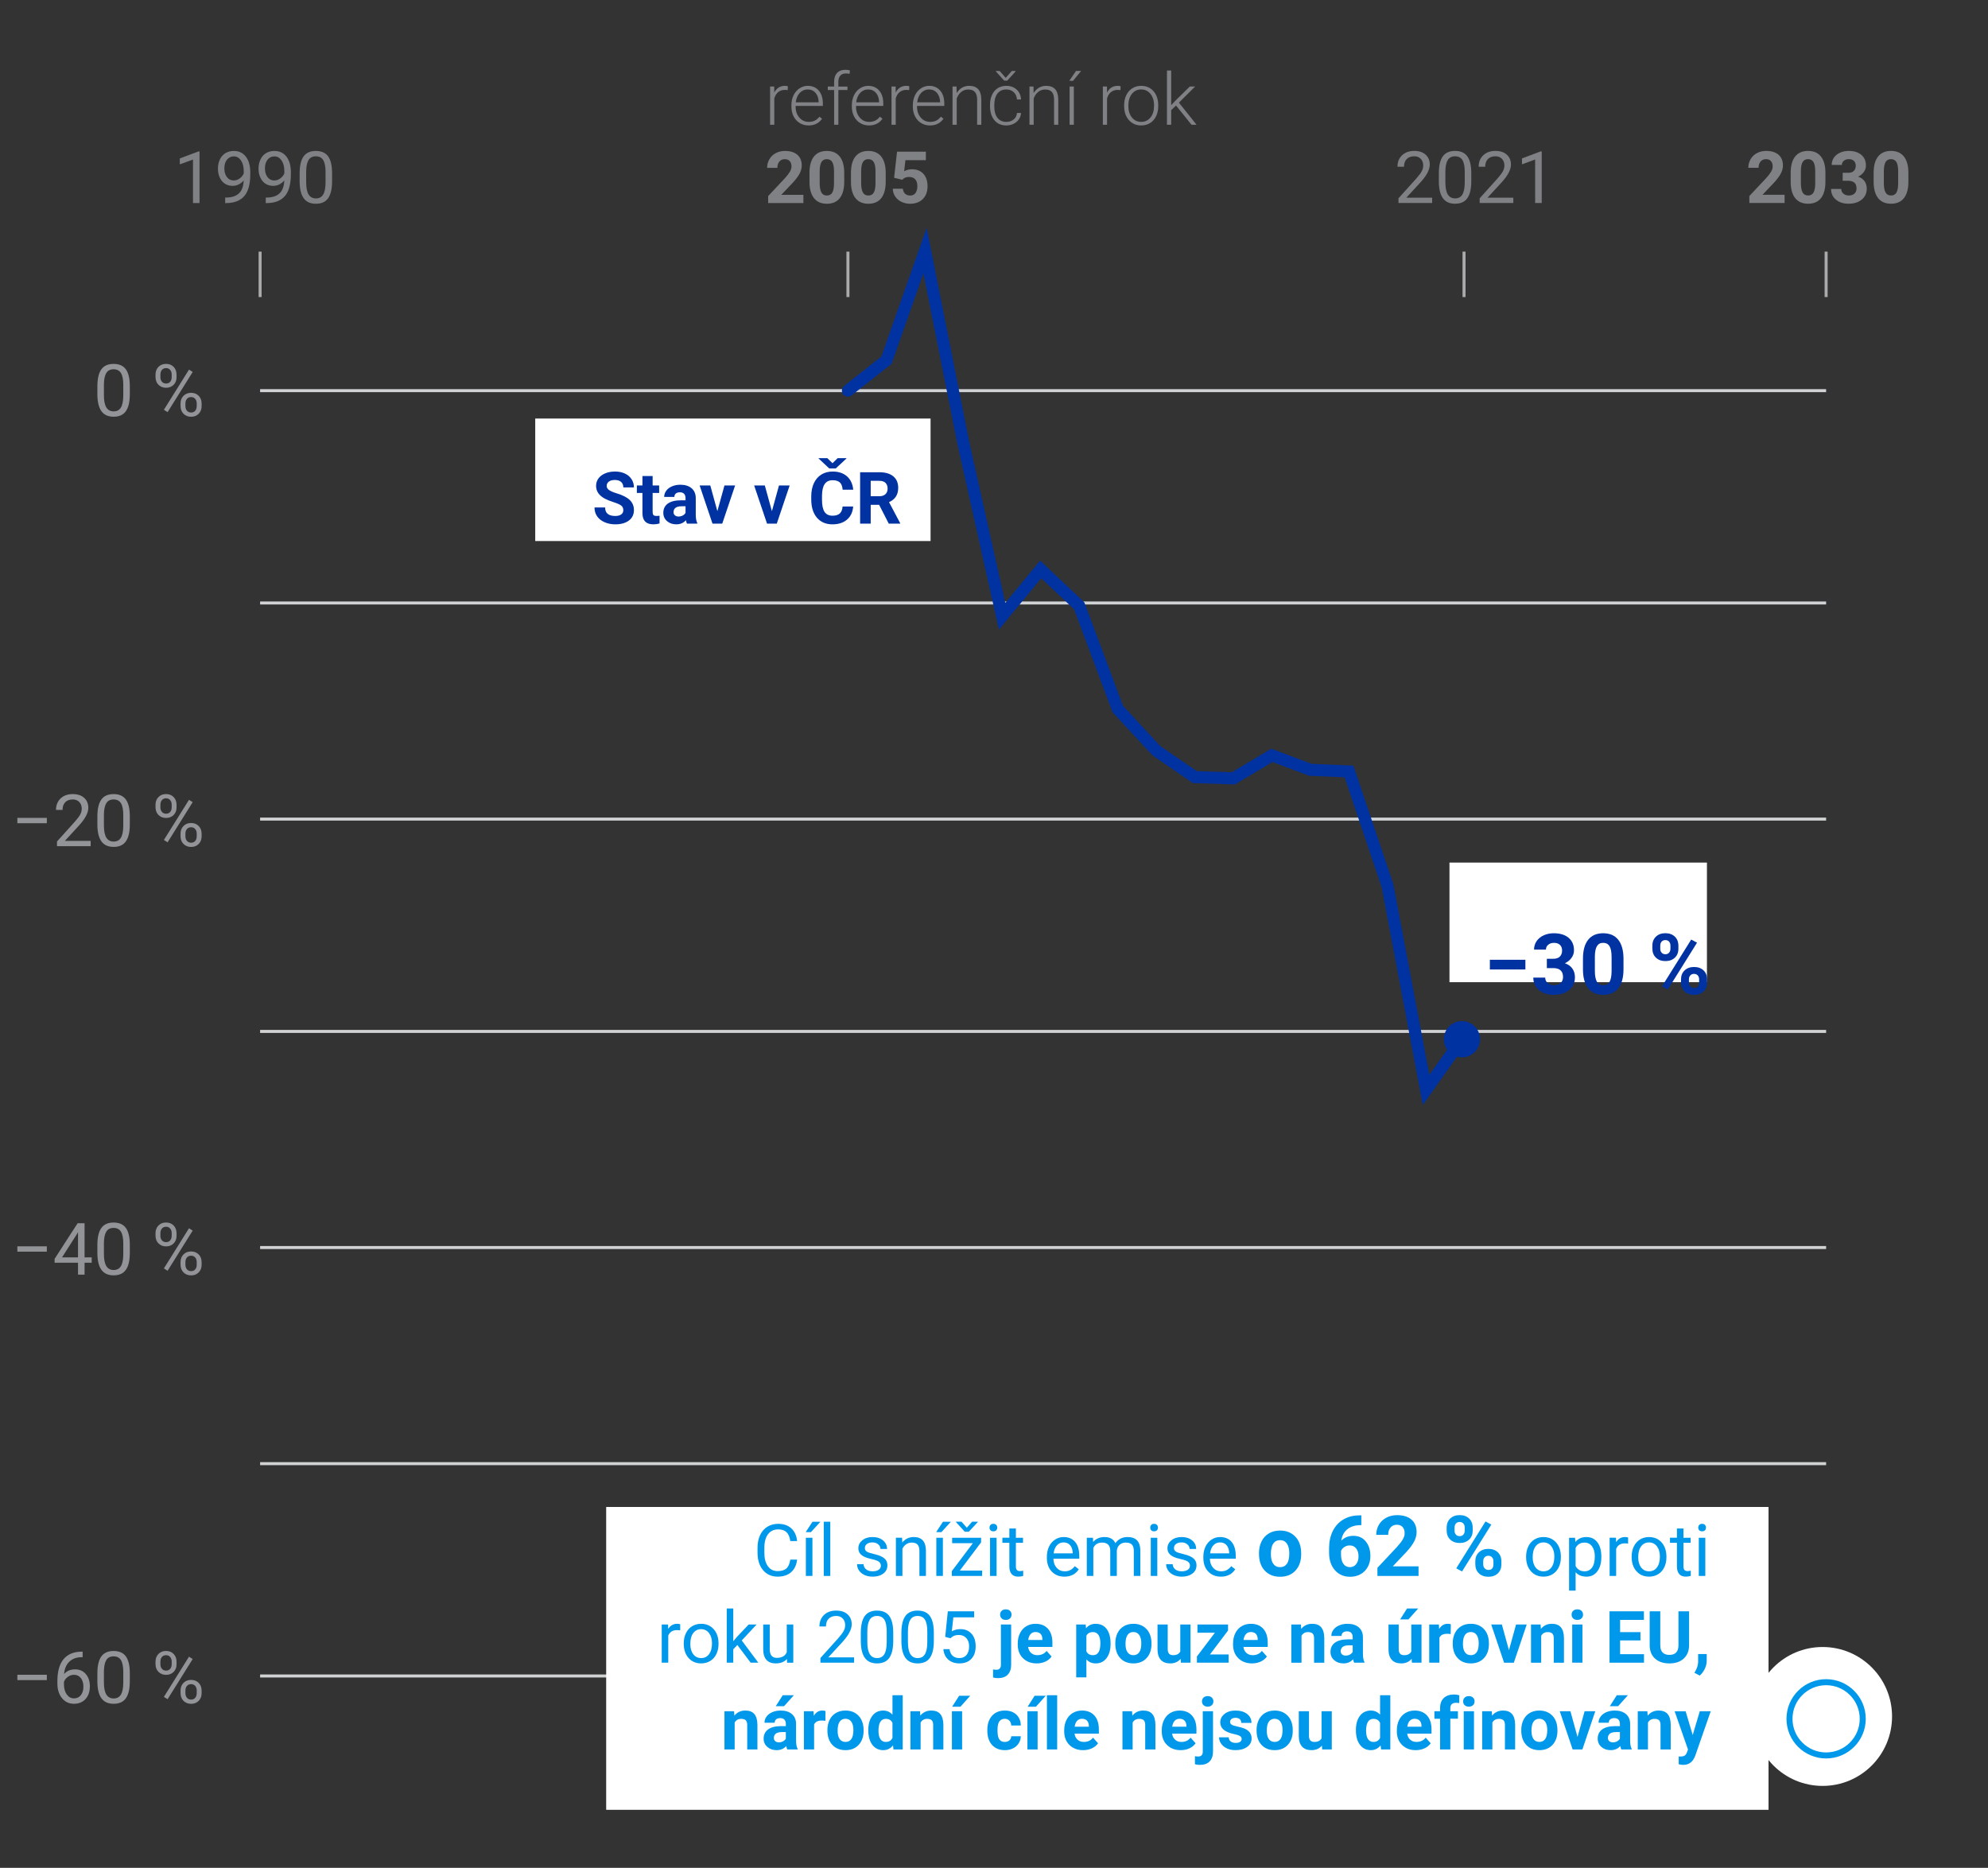 <?xml version="1.0" encoding="UTF-8"?>
<svg id="Layer_1" data-name="Layer 1" xmlns="http://www.w3.org/2000/svg" viewBox="0 0 330 310.046">
  <rect x="0" y="0" width="330" height="310.046" fill="#333333" stroke="none"/>
  <defs>
    <style>
      .cls-1 {
        stroke: #0098eb;
      }

      .cls-1, .cls-2, .cls-3, .cls-4 {
        stroke-miterlimit: 10;
      }

      .cls-1, .cls-5 {
        fill: #fff;
      }

      .cls-2 {
        stroke: #0032a1;
        stroke-linecap: round;
        stroke-width: 2px;
      }

      .cls-2, .cls-3, .cls-4 {
        fill: none;
      }

      .cls-6 {
        fill: #808184;
      }

      .cls-6, .cls-7, .cls-5, .cls-8, .cls-9 {
        stroke-width: 0px;
      }

      .cls-7 {
        fill: #929497;
      }

      .cls-8 {
        fill: #0032a1;
      }

      .cls-9 {
        fill: #0098eb;
      }

      .cls-3 {
        stroke: #d0d2d3;
      }

      .cls-3, .cls-4 {
        stroke-width: .5px;
      }

      .cls-4 {
        stroke: #aaaaad;
      }
    </style>
  </defs>
  <g>
    <path class="cls-3" d="m43.177,242.95h259.951"/>
    <path class="cls-3" d="m43.177,207.077h259.951"/>
    <path class="cls-3" d="m43.177,171.204h259.951"/>
    <path class="cls-3" d="m43.177,135.96h259.951"/>
    <path class="cls-3" d="m43.177,278.194h259.951"/>
    <path class="cls-3" d="m43.177,100.087h259.951"/>
    <path class="cls-3" d="m43.177,64.843h259.951"/>
  </g>
  <rect class="cls-5" x="100.623" y="250.141" width="192.945" height="50.268"/>
  <g>
    <path class="cls-6" d="m130.762,14.963c-.148-.027-.307-.041-.475-.041-.438,0-.808.122-1.11.366s-.519.599-.647,1.063v4.354h-.697v-6.34h.685l.012,1.008c.371-.75.967-1.125,1.787-1.125.195,0,.35.025.463.076l-.018.639Z"/>
    <path class="cls-6" d="m134.213,20.823c-.539,0-1.026-.133-1.462-.398s-.774-.636-1.017-1.11-.363-1.007-.363-1.597v-.252c0-.609.118-1.158.354-1.647s.565-.872.987-1.151.879-.419,1.371-.419c.769,0,1.38.263,1.831.788s.677,1.243.677,2.153v.393h-4.523v.135c0,.719.206,1.317.618,1.796s.931.718,1.556.718c.375,0,.706-.068.993-.205s.548-.355.782-.656l.44.334c-.516.746-1.264,1.119-2.244,1.119Zm-.129-5.977c-.527,0-.972.193-1.333.58s-.581.906-.659,1.559h3.803v-.076c-.019-.609-.193-1.105-.521-1.488s-.758-.574-1.289-.574Z"/>
    <path class="cls-6" d="m138.461,20.706v-5.766h-1.049v-.574h1.049v-.768c0-.648.165-1.147.495-1.494s.79-.521,1.38-.521c.266,0,.514.033.744.099l-.053.581c-.195-.047-.408-.07-.639-.07-.387,0-.688.121-.902.361s-.322.583-.322,1.025v.787h1.512v.574h-1.512v5.766h-.703Z"/>
    <path class="cls-6" d="m144.244,20.823c-.539,0-1.026-.133-1.462-.398s-.774-.636-1.017-1.11-.363-1.007-.363-1.597v-.252c0-.609.118-1.158.354-1.647s.565-.872.987-1.151.879-.419,1.371-.419c.769,0,1.38.263,1.831.788s.677,1.243.677,2.153v.393h-4.523v.135c0,.719.206,1.317.618,1.796s.931.718,1.556.718c.375,0,.706-.068.993-.205s.548-.355.782-.656l.44.334c-.516.746-1.264,1.119-2.244,1.119Zm-.129-5.977c-.527,0-.972.193-1.333.58s-.581.906-.659,1.559h3.803v-.076c-.019-.609-.193-1.105-.521-1.488s-.758-.574-1.289-.574Z"/>
    <path class="cls-6" d="m150.918,14.963c-.148-.027-.307-.041-.475-.041-.438,0-.808.122-1.11.366s-.519.599-.647,1.063v4.354h-.697v-6.34h.685l.012,1.008c.371-.75.967-1.125,1.787-1.125.195,0,.35.025.463.076l-.018.639Z"/>
    <path class="cls-6" d="m154.369,20.823c-.539,0-1.026-.133-1.462-.398s-.774-.636-1.017-1.11-.363-1.007-.363-1.597v-.252c0-.609.118-1.158.354-1.647s.565-.872.987-1.151.879-.419,1.371-.419c.769,0,1.38.263,1.831.788s.677,1.243.677,2.153v.393h-4.523v.135c0,.719.206,1.317.618,1.796s.931.718,1.556.718c.375,0,.706-.068.993-.205s.548-.355.782-.656l.44.334c-.516.746-1.264,1.119-2.244,1.119Zm-.129-5.977c-.527,0-.972.193-1.333.58s-.581.906-.659,1.559h3.803v-.076c-.019-.609-.193-1.105-.521-1.488s-.758-.574-1.289-.574Z"/>
    <path class="cls-6" d="m158.781,14.366l.023,1.084c.238-.391.535-.689.891-.894s.748-.308,1.178-.308c.68,0,1.185.191,1.518.574s.5.957.504,1.723v4.16h-.697v-4.166c-.004-.566-.124-.988-.36-1.266s-.614-.416-1.134-.416c-.434,0-.817.136-1.151.407s-.581.638-.741,1.099v4.342h-.697v-6.34h.668Z"/>
    <path class="cls-6" d="m167.049,20.231c.488,0,.897-.138,1.228-.413s.509-.632.536-1.069h.674c-.019.387-.141.739-.363,1.058s-.519.567-.888.747-.765.27-1.187.27c-.832,0-1.491-.289-1.978-.867s-.73-1.355-.73-2.332v-.211c0-.625.109-1.178.328-1.658s.532-.852.94-1.113.886-.393,1.433-.393c.695,0,1.269.207,1.72.621s.692.959.724,1.635h-.674c-.031-.496-.21-.896-.536-1.201s-.737-.457-1.233-.457c-.633,0-1.124.229-1.474.685s-.524,1.098-.524,1.922v.205c0,.809.175,1.44.524,1.893s.843.68,1.48.68Zm-.105-7.307l1.008-1.137h.627v.07l-1.383,1.529h-.504l-1.383-1.535v-.065h.627l1.008,1.137Z"/>
    <path class="cls-6" d="m171.555,14.366l.023,1.084c.238-.391.535-.689.891-.894s.748-.308,1.178-.308c.68,0,1.185.191,1.518.574s.5.957.504,1.723v4.16h-.697v-4.166c-.004-.566-.124-.988-.36-1.266s-.614-.416-1.134-.416c-.434,0-.817.136-1.151.407s-.581.638-.741,1.099v4.342h-.697v-6.34h.668Z"/>
    <path class="cls-6" d="m178.615,11.776h.85l-1.353,1.641-.615-.003,1.119-1.638Zm-.363,8.93h-.703v-6.34h.703v6.34Z"/>
    <path class="cls-6" d="m185.998,14.963c-.148-.027-.307-.041-.475-.041-.438,0-.808.122-1.11.366s-.519.599-.647,1.063v4.354h-.697v-6.34h.685l.012,1.008c.371-.75.967-1.125,1.787-1.125.195,0,.35.025.463.076l-.018.639Z"/>
    <path class="cls-6" d="m186.602,17.442c0-.609.118-1.158.354-1.647s.57-.868,1.002-1.14.921-.407,1.468-.407c.844,0,1.527.296,2.051.888s.785,1.376.785,2.353v.146c0,.613-.118,1.165-.354,1.655s-.569.868-.999,1.134-.92.398-1.471.398c-.84,0-1.522-.296-2.048-.888s-.788-1.376-.788-2.353v-.141Zm.703.193c0,.758.196,1.38.589,1.866s.907.73,1.544.73c.633,0,1.145-.243,1.538-.73s.589-1.128.589-1.925v-.135c0-.484-.09-.928-.27-1.33s-.432-.714-.756-.935-.695-.331-1.113-.331c-.625,0-1.135.245-1.529.735s-.592,1.132-.592,1.925v.129Z"/>
    <path class="cls-6" d="m195.215,17.512l-.803.773v2.42h-.703v-9h.703v5.76l.662-.715,2.426-2.385h.885l-2.689,2.672,2.924,3.668h-.838l-2.566-3.193Z"/>
  </g>
  <g>
    <path class="cls-7" d="m21.55,65.414c0,1.27-.217,2.213-.65,2.83s-1.111.926-2.033.926c-.91,0-1.584-.302-2.022-.905s-.664-1.505-.68-2.704v-1.447c0-1.254.217-2.186.65-2.795s1.113-.914,2.039-.914c.918,0,1.594.294,2.027.882s.656,1.495.668,2.722v1.406Zm-1.084-1.482c0-.918-.129-1.587-.387-2.007s-.666-.63-1.225-.63c-.555,0-.959.209-1.213.627s-.385,1.06-.393,1.928v1.734c0,.922.134,1.603.401,2.042s.673.659,1.216.659c.535,0,.933-.207,1.192-.621s.396-1.066.407-1.957v-1.775Z"/>
    <path class="cls-7" d="m25.816,62.162c0-.512.163-.934.489-1.266s.745-.498,1.257-.498c.519,0,.94.167,1.263.501s.483.767.483,1.298v.416c0,.516-.163.936-.489,1.263s-.741.489-1.245.489c-.508,0-.928-.163-1.26-.489s-.498-.761-.498-1.304v-.41Zm.809.449c0,.306.086.557.258.755s.402.296.691.296c.277,0,.501-.096.671-.288s.255-.454.255-.787v-.429c0-.305-.084-.558-.252-.757-.168-.2-.397-.3-.685-.3s-.518.1-.685.3c-.168.199-.252.46-.252.781v.429Zm1.195,5.797l-.615-.387,4.166-6.668.615.387-4.166,6.668Zm2.15-1.447c0-.512.163-.933.489-1.263s.745-.495,1.257-.495.932.164,1.26.492.492.764.492,1.307v.416c0,.512-.163.933-.489,1.263s-.743.495-1.251.495-.928-.163-1.26-.489-.498-.761-.498-1.304v-.422Zm.809.455c0,.309.086.563.258.761s.402.296.691.296c.281,0,.506-.097.674-.29s.252-.457.252-.79v-.435c0-.309-.085-.562-.255-.757-.17-.196-.398-.294-.683-.294-.277,0-.503.097-.677.29-.174.194-.261.456-.261.784v.435Z"/>
  </g>
  <g>
    <path class="cls-6" d="m33.123,33.704h-1.09v-7.225l-2.186.803v-.984l3.106-1.166h.17v8.572Z"/>
    <path class="cls-6" d="m40.453,29.954c-.227.27-.497.486-.811.65s-.659.246-1.034.246c-.492,0-.921-.121-1.286-.363s-.647-.583-.847-1.022-.299-.925-.299-1.456c0-.57.108-1.084.325-1.541s.524-.807.923-1.049.863-.363,1.395-.363c.844,0,1.509.315,1.995.946s.73,1.491.73,2.581v.316c0,1.66-.328,2.872-.984,3.636s-1.647,1.155-2.971,1.175h-.211v-.92h.229c.894-.016,1.582-.248,2.062-.699s.742-1.163.785-2.137Zm-1.67,0c.363,0,.698-.111,1.005-.334s.53-.498.671-.826v-.434c0-.711-.154-1.289-.463-1.734s-.699-.668-1.172-.668c-.477,0-.859.183-1.148.548s-.434.847-.434,1.444c0,.582.14,1.062.419,1.438s.653.565,1.122.565Z"/>
    <path class="cls-6" d="m47.191,29.954c-.227.27-.497.486-.811.65s-.659.246-1.034.246c-.492,0-.921-.121-1.286-.363s-.647-.583-.847-1.022-.299-.925-.299-1.456c0-.57.108-1.084.325-1.541s.524-.807.923-1.049.863-.363,1.395-.363c.844,0,1.509.315,1.995.946s.73,1.491.73,2.581v.316c0,1.66-.328,2.872-.984,3.636s-1.647,1.155-2.971,1.175h-.211v-.92h.229c.894-.016,1.582-.248,2.062-.699s.742-1.163.785-2.137Zm-1.67,0c.363,0,.698-.111,1.005-.334s.53-.498.671-.826v-.434c0-.711-.154-1.289-.463-1.734s-.699-.668-1.172-.668c-.477,0-.859.183-1.148.548s-.434.847-.434,1.444c0,.582.14,1.062.419,1.438s.653.565,1.122.565Z"/>
    <path class="cls-6" d="m55.125,30.065c0,1.27-.217,2.213-.65,2.83s-1.111.926-2.033.926c-.91,0-1.584-.302-2.022-.905s-.664-1.505-.68-2.704v-1.447c0-1.254.217-2.186.65-2.795s1.113-.914,2.039-.914c.918,0,1.594.294,2.027.882s.656,1.495.668,2.722v1.406Zm-1.084-1.482c0-.918-.129-1.587-.387-2.007s-.666-.63-1.225-.63c-.555,0-.959.209-1.213.627s-.385,1.06-.393,1.928v1.734c0,.922.134,1.603.401,2.042s.673.659,1.216.659c.535,0,.933-.207,1.192-.621s.396-1.066.407-1.957v-1.775Z"/>
  </g>
  <g>
    <path class="cls-6" d="m133.358,33.704h-5.848v-1.16l2.76-2.941c.379-.414.659-.775.841-1.084s.273-.602.273-.879c0-.379-.096-.677-.287-.894s-.465-.325-.82-.325c-.383,0-.685.132-.905.396s-.331.61-.331,1.04h-1.699c0-.519.124-.994.372-1.424s.599-.767,1.052-1.011.967-.366,1.541-.366c.879,0,1.562.211,2.048.633s.73,1.018.73,1.787c0,.422-.109.852-.328,1.289s-.594.947-1.125,1.529l-1.94,2.045h3.668v1.365Z"/>
    <path class="cls-6" d="m140.137,30.176c0,1.18-.244,2.082-.732,2.707s-1.203.938-2.144.938c-.93,0-1.641-.307-2.133-.92s-.744-1.492-.756-2.637v-1.57c0-1.191.247-2.096.741-2.713s1.206-.926,2.136-.926,1.641.306,2.133.917.744,1.489.756,2.634v1.57Zm-1.693-1.727c0-.708-.097-1.223-.29-1.545s-.495-.484-.905-.484c-.398,0-.692.153-.882.46s-.29.787-.302,1.44v2.076c0,.696.095,1.213.284,1.551s.493.507.911.507c.414,0,.713-.162.896-.487.184-.324.279-.821.287-1.49v-2.029Z"/>
    <path class="cls-6" d="m147.022,30.176c0,1.18-.244,2.082-.732,2.707s-1.203.938-2.144.938c-.93,0-1.641-.307-2.133-.92s-.744-1.492-.756-2.637v-1.57c0-1.191.247-2.096.741-2.713s1.206-.926,2.136-.926,1.641.306,2.133.917.744,1.489.756,2.634v1.57Zm-1.693-1.727c0-.708-.097-1.223-.29-1.545s-.495-.484-.905-.484c-.398,0-.692.153-.882.46s-.29.787-.302,1.44v2.076c0,.696.095,1.213.284,1.551s.493.507.911.507c.414,0,.713-.162.896-.487.184-.324.279-.821.287-1.49v-2.029Z"/>
    <path class="cls-6" d="m148.417,29.509l.492-4.336h4.781v1.412h-3.393l-.211,1.834c.402-.215.83-.322,1.283-.322.812,0,1.449.252,1.91.756s.691,1.209.691,2.115c0,.551-.116,1.044-.349,1.48s-.565.773-.999,1.014-.945.36-1.535.36c-.516,0-.994-.104-1.435-.314s-.79-.503-1.046-.882-.392-.81-.407-1.295h1.676c.035.355.159.632.372.829s.491.296.835.296c.383,0,.678-.138.885-.413s.31-.665.31-1.169c0-.484-.119-.856-.357-1.113s-.576-.387-1.014-.387c-.402,0-.729.105-.979.316l-.164.152-1.348-.334Z"/>
  </g>
  <g>
    <path class="cls-6" d="m296.233,33.699h-5.848v-1.16l2.76-2.941c.379-.414.659-.775.841-1.084s.273-.602.273-.879c0-.379-.096-.677-.287-.894s-.465-.325-.82-.325c-.383,0-.685.132-.905.396s-.331.61-.331,1.04h-1.699c0-.519.124-.994.372-1.424s.599-.767,1.052-1.011.967-.366,1.541-.366c.879,0,1.562.211,2.048.633s.73,1.018.73,1.787c0,.422-.109.852-.328,1.289s-.594.947-1.125,1.529l-1.94,2.045h3.668v1.365Z"/>
    <path class="cls-6" d="m303.012,30.172c0,1.18-.244,2.082-.732,2.707s-1.203.938-2.144.938c-.93,0-1.641-.307-2.133-.92s-.744-1.492-.756-2.637v-1.57c0-1.191.247-2.096.741-2.713s1.206-.926,2.136-.926,1.641.306,2.133.917.744,1.489.756,2.634v1.57Zm-1.693-1.727c0-.708-.097-1.223-.29-1.545s-.495-.484-.905-.484c-.398,0-.692.153-.882.46s-.29.787-.302,1.44v2.076c0,.696.095,1.213.284,1.551s.493.507.911.507c.414,0,.713-.162.896-.487.184-.324.279-.821.287-1.49v-2.029Z"/>
    <path class="cls-6" d="m305.878,28.683h.902c.43,0,.748-.107.955-.322s.31-.5.31-.856c0-.344-.102-.611-.308-.803s-.487-.287-.847-.287c-.324,0-.596.089-.815.267s-.328.409-.328.694h-1.693c0-.445.12-.845.36-1.198s.576-.63,1.008-.829.907-.299,1.427-.299c.902,0,1.609.216,2.121.647s.768,1.026.768,1.784c0,.391-.119.75-.357,1.078s-.551.58-.938.756c.48.172.839.43,1.075.773s.354.75.354,1.219c0,.758-.276,1.365-.829,1.822s-1.284.685-2.194.685c-.852,0-1.548-.225-2.089-.674s-.811-1.043-.811-1.781h1.693c0,.32.12.582.36.785s.536.305.888.305c.402,0,.718-.106.946-.319s.343-.495.343-.847c0-.852-.469-1.277-1.406-1.277h-.896v-1.324Z"/>
    <path class="cls-6" d="m316.782,30.172c0,1.18-.244,2.082-.732,2.707s-1.203.938-2.144.938c-.93,0-1.641-.307-2.133-.92s-.744-1.492-.756-2.637v-1.57c0-1.191.247-2.096.741-2.713s1.206-.926,2.136-.926,1.641.306,2.133.917.744,1.489.756,2.634v1.57Zm-1.693-1.727c0-.708-.097-1.223-.29-1.545s-.495-.484-.905-.484c-.398,0-.692.153-.882.46s-.29.787-.302,1.44v2.076c0,.696.095,1.213.284,1.551s.493.507.911.507c.414,0,.713-.162.896-.487.184-.324.279-.821.287-1.49v-2.029Z"/>
  </g>
  <g>
    <path class="cls-6" d="m237.73,33.699h-5.59v-.779l2.953-3.281c.438-.496.739-.899.905-1.21s.249-.632.249-.964c0-.445-.135-.81-.404-1.096s-.629-.428-1.078-.428c-.539,0-.958.153-1.257.46s-.448.733-.448,1.28h-1.084c0-.785.253-1.42.759-1.904s1.183-.727,2.03-.727c.793,0,1.42.208,1.881.624s.691.97.691,1.661c0,.84-.535,1.84-1.605,3l-2.285,2.478h4.283v.885Z"/>
    <path class="cls-6" d="m244.228,30.06c0,1.27-.217,2.213-.65,2.83s-1.111.926-2.033.926c-.91,0-1.584-.302-2.022-.905s-.664-1.505-.68-2.704v-1.447c0-1.254.217-2.186.65-2.795s1.113-.914,2.039-.914c.918,0,1.594.294,2.027.882s.656,1.495.668,2.722v1.406Zm-1.084-1.482c0-.918-.129-1.587-.387-2.007s-.666-.63-1.225-.63c-.555,0-.959.209-1.213.627s-.385,1.06-.393,1.928v1.734c0,.922.134,1.603.401,2.042s.673.659,1.216.659c.535,0,.933-.207,1.192-.621s.396-1.066.407-1.957v-1.775Z"/>
    <path class="cls-6" d="m251.207,33.699h-5.59v-.779l2.953-3.281c.438-.496.739-.899.905-1.21s.249-.632.249-.964c0-.445-.135-.81-.404-1.096s-.629-.428-1.078-.428c-.539,0-.958.153-1.257.46s-.448.733-.448,1.28h-1.084c0-.785.253-1.42.759-1.904s1.183-.727,2.03-.727c.793,0,1.42.208,1.881.624s.691.97.691,1.661c0,.84-.535,1.84-1.605,3l-2.285,2.478h4.283v.885Z"/>
    <path class="cls-6" d="m255.918,33.699h-1.09v-7.225l-2.186.803v-.984l3.106-1.166h.17v8.572Z"/>
  </g>
  <g>
    <path class="cls-7" d="m7.775,136.645H2.882v-.885h4.893v.885Z"/>
    <path class="cls-7" d="m15.052,140.46h-5.59v-.779l2.953-3.281c.438-.496.739-.899.905-1.21s.249-.632.249-.964c0-.445-.135-.81-.404-1.096s-.629-.428-1.078-.428c-.539,0-.958.153-1.257.46s-.448.733-.448,1.28h-1.084c0-.785.253-1.42.759-1.904s1.183-.727,2.03-.727c.793,0,1.42.208,1.881.624s.691.97.691,1.661c0,.84-.535,1.84-1.605,3l-2.285,2.478h4.283v.885Z"/>
    <path class="cls-7" d="m21.55,136.821c0,1.27-.217,2.213-.65,2.83s-1.111.926-2.033.926c-.91,0-1.584-.302-2.022-.905s-.664-1.505-.68-2.704v-1.447c0-1.254.217-2.186.65-2.795s1.113-.914,2.039-.914c.918,0,1.594.294,2.027.882s.656,1.495.668,2.722v1.406Zm-1.084-1.482c0-.918-.129-1.587-.387-2.007s-.666-.63-1.225-.63c-.555,0-.959.209-1.213.627s-.385,1.06-.393,1.928v1.734c0,.922.134,1.603.401,2.042s.673.659,1.216.659c.535,0,.933-.207,1.192-.621s.396-1.066.407-1.957v-1.775Z"/>
    <path class="cls-7" d="m25.816,133.569c0-.512.163-.934.489-1.266s.745-.498,1.257-.498c.519,0,.94.167,1.263.501s.483.767.483,1.298v.416c0,.516-.163.936-.489,1.263s-.741.489-1.245.489c-.508,0-.928-.163-1.26-.489s-.498-.761-.498-1.304v-.41Zm.809.449c0,.306.086.557.258.755s.402.296.691.296c.277,0,.501-.096.671-.288s.255-.454.255-.787v-.429c0-.305-.084-.558-.252-.757-.168-.2-.397-.3-.685-.3s-.518.1-.685.3c-.168.199-.252.46-.252.781v.429Zm1.195,5.797l-.615-.387,4.166-6.668.615.387-4.166,6.668Zm2.15-1.447c0-.512.163-.933.489-1.263s.745-.495,1.257-.495.932.164,1.26.492.492.764.492,1.307v.416c0,.512-.163.933-.489,1.263s-.743.495-1.251.495-.928-.163-1.26-.489-.498-.761-.498-1.304v-.422Zm.809.455c0,.309.086.563.258.761s.402.296.691.296c.281,0,.506-.097.674-.29s.252-.457.252-.79v-.435c0-.309-.085-.562-.255-.757-.17-.196-.398-.294-.683-.294-.277,0-.503.097-.677.29-.174.194-.261.456-.261.784v.435Z"/>
  </g>
  <g>
    <path class="cls-7" d="m7.775,207.762H2.882v-.885h4.893v.885Z"/>
    <path class="cls-7" d="m14.039,208.711h1.184v.885h-1.184v1.98h-1.09v-1.98h-3.885v-.639l3.82-5.912h1.154v5.666Zm-3.744,0h2.654v-4.184l-.129.234-2.525,3.949Z"/>
    <path class="cls-7" d="m21.55,207.938c0,1.27-.217,2.213-.65,2.83s-1.111.926-2.033.926c-.91,0-1.584-.302-2.022-.905s-.664-1.505-.68-2.704v-1.447c0-1.254.217-2.186.65-2.795s1.113-.914,2.039-.914c.918,0,1.594.294,2.027.882s.656,1.495.668,2.722v1.406Zm-1.084-1.482c0-.918-.129-1.587-.387-2.007s-.666-.63-1.225-.63c-.555,0-.959.209-1.213.627s-.385,1.06-.393,1.928v1.734c0,.922.134,1.603.401,2.042s.673.659,1.216.659c.535,0,.933-.207,1.192-.621s.396-1.066.407-1.957v-1.775Z"/>
    <path class="cls-7" d="m25.816,204.686c0-.512.163-.934.489-1.266s.745-.498,1.257-.498c.519,0,.94.167,1.263.501s.483.767.483,1.298v.416c0,.516-.163.936-.489,1.263s-.741.489-1.245.489c-.508,0-.928-.163-1.26-.489s-.498-.761-.498-1.304v-.41Zm.809.449c0,.306.086.557.258.755s.402.296.691.296c.277,0,.501-.096.671-.288s.255-.454.255-.787v-.429c0-.305-.084-.558-.252-.757-.168-.2-.397-.3-.685-.3s-.518.1-.685.3c-.168.199-.252.46-.252.781v.429Zm1.195,5.797l-.615-.387,4.166-6.668.615.387-4.166,6.668Zm2.15-1.447c0-.512.163-.933.489-1.263s.745-.495,1.257-.495.932.164,1.26.492.492.764.492,1.307v.416c0,.512-.163.933-.489,1.263s-.743.495-1.251.495-.928-.163-1.26-.489-.498-.761-.498-1.304v-.422Zm.809.455c0,.309.086.563.258.761s.402.296.691.296c.281,0,.506-.097.674-.29s.252-.457.252-.79v-.435c0-.309-.085-.562-.255-.757-.17-.196-.398-.294-.683-.294-.277,0-.503.097-.677.29-.174.194-.261.456-.261.784v.435Z"/>
  </g>
  <g>
    <rect class="cls-5" x="88.846" y="69.472" width="65.623" height="20.333"/>
    <g>
      <path class="cls-8" d="m103.465,84.68c0-.332-.117-.587-.352-.765s-.656-.365-1.266-.562-1.092-.392-1.447-.583c-.969-.523-1.453-1.228-1.453-2.115,0-.461.13-.872.39-1.233s.633-.644,1.119-.847,1.032-.305,1.638-.305c.609,0,1.152.11,1.629.331s.847.532,1.11.935.396.859.396,1.371h-1.758c0-.391-.123-.694-.369-.911s-.592-.325-1.037-.325c-.43,0-.764.091-1.002.273s-.357.421-.357.718c0,.277.14.51.419.697s.69.363,1.233.527c1,.301,1.728.674,2.186,1.119s.685,1,.685,1.664c0,.738-.279,1.317-.838,1.737s-1.31.63-2.256.63c-.656,0-1.254-.12-1.793-.36s-.95-.569-1.233-.987-.425-.902-.425-1.453h1.764c0,.941.562,1.412,1.688,1.412.418,0,.744-.085.979-.255s.352-.407.352-.712Z"/>
      <path class="cls-8" d="m108.334,79.02v1.559h1.084v1.242h-1.084v3.164c0,.234.045.402.135.504s.262.152.516.152c.188,0,.353-.014.498-.041v1.283c-.332.102-.674.152-1.025.152-1.188,0-1.793-.6-1.816-1.799v-3.416h-.926v-1.242h.926v-1.559h1.693Z"/>
      <path class="cls-8" d="m114.035,86.918c-.078-.152-.135-.342-.17-.568-.41.457-.943.685-1.6.685-.621,0-1.136-.18-1.544-.539s-.612-.812-.612-1.359c0-.672.249-1.188.747-1.547s1.218-.541,2.159-.545h.779v-.363c0-.293-.075-.527-.226-.703s-.388-.264-.712-.264c-.285,0-.509.068-.671.205s-.243.324-.243.562h-1.693c0-.367.113-.707.34-1.02s.547-.558.961-.735.879-.267,1.395-.267c.781,0,1.401.196,1.86.589s.689.944.689,1.655v2.748c.004.602.088,1.057.252,1.365v.1h-1.711Zm-1.4-1.178c.25,0,.48-.056.691-.167s.367-.261.469-.448v-1.09h-.633c-.848,0-1.299.293-1.353.879l-.006.1c0,.211.074.385.223.521s.352.205.609.205Z"/>
      <path class="cls-8" d="m119.08,84.85l1.178-4.271h1.77l-2.139,6.34h-1.617l-2.139-6.34h1.77l1.178,4.271Z"/>
      <path class="cls-8" d="m128.132,84.85l1.178-4.271h1.77l-2.139,6.34h-1.617l-2.139-6.34h1.77l1.178,4.271Z"/>
      <path class="cls-8" d="m141.621,84.076c-.066.918-.405,1.641-1.017,2.168s-1.417.791-2.417.791c-1.094,0-1.954-.368-2.581-1.105s-.94-1.747-.94-3.032v-.521c0-.82.144-1.543.434-2.168s.702-1.105,1.239-1.438,1.161-.501,1.872-.501c.984,0,1.777.264,2.379.791s.949,1.268,1.043,2.221h-1.758c-.043-.551-.196-.95-.46-1.198s-.665-.372-1.204-.372c-.586,0-1.024.21-1.315.63s-.44,1.071-.448,1.954v.644c0,.922.14,1.596.419,2.022s.72.639,1.321.639c.543,0,.948-.124,1.216-.372s.421-.632.46-1.151h1.758Zm-3.428-7.189l.856-.838h1.447v.065l-1.77,1.647h-1.072l-1.77-1.658v-.053h1.447l.861.838Z"/>
      <path class="cls-8" d="m145.933,83.795h-1.4v3.123h-1.758v-8.531h3.17c1.008,0,1.785.225,2.332.674s.82,1.084.82,1.904c0,.582-.126,1.067-.378,1.456s-.634.698-1.145.929l1.846,3.486v.082h-1.887l-1.6-3.123Zm-1.4-1.424h1.418c.441,0,.783-.112,1.025-.337s.363-.534.363-.929c0-.402-.114-.719-.343-.949s-.579-.346-1.052-.346h-1.412v2.561Z"/>
    </g>
  </g>
  <g>
    <path class="cls-7" d="m7.775,278.879H2.882v-.885h4.893v.885Z"/>
    <path class="cls-7" d="m13.716,274.156v.92h-.199c-.844.016-1.516.266-2.016.75s-.789,1.166-.867,2.045c.449-.516,1.062-.773,1.84-.773.742,0,1.335.262,1.778.785s.665,1.199.665,2.027c0,.879-.239,1.582-.718,2.109s-1.12.791-1.925.791c-.816,0-1.478-.314-1.986-.94s-.762-1.435-.762-2.423v-.416c0-1.57.335-2.771,1.005-3.601s1.667-1.255,2.991-1.274h.193Zm-1.424,3.844c-.371,0-.713.111-1.025.334s-.529.502-.65.838v.398c0,.703.158,1.27.475,1.699s.711.644,1.184.644c.488,0,.872-.18,1.151-.539s.419-.83.419-1.412c0-.586-.142-1.06-.425-1.421s-.659-.542-1.128-.542Z"/>
    <path class="cls-7" d="m21.55,279.055c0,1.27-.217,2.213-.65,2.83s-1.111.926-2.033.926c-.91,0-1.584-.302-2.022-.905s-.664-1.505-.68-2.704v-1.447c0-1.254.217-2.186.65-2.795s1.113-.914,2.039-.914c.918,0,1.594.294,2.027.882s.656,1.495.668,2.722v1.406Zm-1.084-1.482c0-.918-.129-1.587-.387-2.007s-.666-.63-1.225-.63c-.555,0-.959.209-1.213.627s-.385,1.06-.393,1.928v1.734c0,.922.134,1.603.401,2.042s.673.659,1.216.659c.535,0,.933-.207,1.192-.621s.396-1.066.407-1.957v-1.775Z"/>
    <path class="cls-7" d="m25.816,275.803c0-.512.163-.934.489-1.266s.745-.498,1.257-.498c.519,0,.94.167,1.263.501s.483.767.483,1.298v.416c0,.516-.163.936-.489,1.263s-.741.489-1.245.489c-.508,0-.928-.163-1.26-.489s-.498-.761-.498-1.304v-.41Zm.809.449c0,.306.086.557.258.755.172.197.402.296.691.296.277,0,.501-.096.671-.287.17-.192.255-.454.255-.787v-.429c0-.306-.084-.559-.252-.758s-.397-.3-.685-.3-.518.101-.685.3-.252.46-.252.781v.429Zm1.195,5.797l-.615-.387,4.166-6.668.615.387-4.166,6.668Zm2.15-1.447c0-.512.163-.933.489-1.263s.745-.495,1.257-.495.932.164,1.26.492.492.764.492,1.307v.416c0,.512-.163.933-.489,1.263s-.743.495-1.251.495-.928-.163-1.26-.489-.498-.761-.498-1.304v-.422Zm.809.455c0,.309.086.562.258.761.172.197.402.296.691.296.281,0,.506-.097.674-.29.168-.194.252-.457.252-.79v-.435c0-.31-.085-.562-.255-.758s-.398-.294-.683-.294c-.277,0-.503.098-.677.291s-.261.455-.261.784v.435Z"/>
  </g>
  <path class="cls-4" d="m43.177,41.767v7.543"/>
  <path class="cls-4" d="m303.128,41.767v7.543"/>
  <path class="cls-4" d="m243.024,41.767v7.543"/>
  <g>
    <path class="cls-9" d="m132.316,258.882c-.105.902-.439,1.599-.999,2.089s-1.306.735-2.235.735c-1.008,0-1.815-.361-2.423-1.084s-.911-1.69-.911-2.9v-.82c0-.793.142-1.49.425-2.092s.685-1.063,1.204-1.386,1.121-.483,1.805-.483c.906,0,1.633.253,2.18.759s.865,1.206.955,2.101h-1.131c-.098-.682-.31-1.175-.636-1.481s-.782-.459-1.368-.459c-.719,0-1.282.266-1.69.798-.408.531-.612,1.288-.612,2.269v.827c0,.926.193,1.664.58,2.211s.928.821,1.623.821c.625,0,1.105-.142,1.438-.425s.556-.776.665-1.48h1.131Z"/>
    <path class="cls-9" d="m134.871,252.595h1.312l-1.57,1.723-.873-.003,1.131-1.72Zm-.012,8.994h-1.09v-6.34h1.09v6.34Z"/>
    <path class="cls-9" d="m137.824,261.589h-1.084v-9h1.084v9Z"/>
    <path class="cls-9" d="m146.221,259.908c0-.293-.11-.52-.331-.683s-.606-.302-1.154-.419-.984-.258-1.307-.422-.56-.359-.715-.586-.231-.496-.231-.809c0-.519.22-.959.659-1.318s1.001-.539,1.685-.539c.719,0,1.302.185,1.749.557s.671.846.671,1.424h-1.09c0-.297-.126-.553-.378-.768s-.569-.322-.952-.322c-.395,0-.703.086-.926.258s-.334.397-.334.674c0,.262.103.459.31.592s.581.26,1.122.381.98.266,1.315.434.585.37.747.606.243.524.243.864c0,.566-.227,1.02-.68,1.362s-1.041.513-1.764.513c-.508,0-.957-.09-1.348-.27s-.696-.431-.917-.753-.331-.671-.331-1.046h1.084c.019.363.165.651.436.864s.63.319,1.075.319c.41,0,.739-.083.987-.249s.372-.388.372-.665Z"/>
    <path class="cls-9" d="m149.742,255.249l.035.797c.484-.609,1.117-.914,1.898-.914,1.34,0,2.016.756,2.027,2.268v4.189h-1.084v-4.195c-.004-.457-.108-.795-.314-1.014s-.524-.328-.958-.328c-.352,0-.66.094-.926.281s-.473.434-.621.738v4.518h-1.084v-6.34h1.025Z"/>
    <path class="cls-9" d="m156.528,252.595h1.312l-1.57,1.723-.873-.003,1.131-1.72Zm-.012,8.994h-1.09v-6.34h1.09v6.34Z"/>
    <path class="cls-9" d="m159.322,260.704h3.709v.885h-5.033v-.797l3.498-4.646h-3.445v-.896h4.805v.768l-3.533,4.688Zm1.166-7.119l.879-.996h.938v.059l-1.488,1.605h-.662l-1.471-1.605v-.059h.92l.885.996Z"/>
    <path class="cls-9" d="m164.256,253.568c0-.176.054-.324.161-.445s.267-.182.477-.182.371.06.48.182.164.27.164.445-.055.322-.164.44-.27.176-.48.176-.37-.059-.477-.176-.161-.264-.161-.44Zm1.172,8.021h-1.084v-6.34h1.084v6.34Z"/>
    <path class="cls-9" d="m168.633,253.714v1.535h1.184v.838h-1.184v3.937c0,.254.053.445.158.572.105.127.285.19.539.19.125,0,.297-.023.516-.07v.874c-.285.077-.562.116-.832.116-.484,0-.85-.146-1.096-.44s-.369-.709-.369-1.248v-3.932h-1.154v-.838h1.154v-1.535h1.084Z"/>
    <path class="cls-9" d="m176.684,261.707c-.859,0-1.559-.282-2.098-.847s-.809-1.319-.809-2.265v-.199c0-.629.12-1.19.36-1.685s.576-.881,1.008-1.16.899-.419,1.403-.419c.824,0,1.465.272,1.922.815s.685,1.32.685,2.332v.451h-4.295c.016.625.198,1.13.548,1.515s.794.577,1.333.577c.383,0,.707-.078.973-.234s.498-.363.697-.621l.662.516c-.531.816-1.328,1.225-2.391,1.225Zm-.135-5.684c-.438,0-.805.159-1.102.477s-.48.765-.551,1.339h3.176v-.082c-.031-.551-.18-.978-.445-1.28s-.625-.454-1.078-.454Z"/>
    <path class="cls-9" d="m181.43,255.249l.029.703c.465-.547,1.092-.82,1.881-.82.887,0,1.49.34,1.81,1.02.211-.305.485-.551.823-.738s.737-.281,1.198-.281c1.391,0,2.098.736,2.121,2.209v4.248h-1.084v-4.184c0-.453-.103-.792-.31-1.017s-.555-.337-1.043-.337c-.402,0-.736.12-1.002.36s-.42.564-.463.97v4.207h-1.09v-4.154c0-.922-.451-1.383-1.353-1.383-.711,0-1.197.303-1.459.908v4.629h-1.084v-6.34h1.025Z"/>
    <path class="cls-9" d="m190.934,253.568c0-.176.054-.324.161-.445s.267-.182.477-.182.371.06.48.182.164.27.164.445-.055.322-.164.44-.27.176-.48.176-.37-.059-.477-.176-.161-.264-.161-.44Zm1.172,8.021h-1.084v-6.34h1.084v6.34Z"/>
    <path class="cls-9" d="m197.531,259.908c0-.293-.11-.52-.331-.683s-.606-.302-1.154-.419-.984-.258-1.307-.422-.56-.359-.715-.586-.231-.496-.231-.809c0-.519.22-.959.659-1.318s1.001-.539,1.685-.539c.719,0,1.302.185,1.749.557s.671.846.671,1.424h-1.09c0-.297-.126-.553-.378-.768s-.569-.322-.952-.322c-.395,0-.703.086-.926.258s-.334.397-.334.674c0,.262.103.459.31.592s.581.26,1.122.381.98.266,1.315.434.585.37.747.606.243.524.243.864c0,.566-.227,1.02-.68,1.362s-1.041.513-1.764.513c-.508,0-.957-.09-1.348-.27s-.696-.431-.917-.753-.331-.671-.331-1.046h1.084c.019.363.165.651.436.864s.63.319,1.075.319c.41,0,.739-.083.987-.249s.372-.388.372-.665Z"/>
    <path class="cls-9" d="m202.658,261.707c-.859,0-1.559-.282-2.098-.847s-.809-1.319-.809-2.265v-.199c0-.629.12-1.19.36-1.685s.576-.881,1.008-1.16.899-.419,1.403-.419c.824,0,1.465.272,1.922.815s.685,1.32.685,2.332v.451h-4.295c.016.625.198,1.13.548,1.515s.794.577,1.333.577c.383,0,.707-.078.973-.234s.498-.363.697-.621l.662.516c-.531.816-1.328,1.225-2.391,1.225Zm-.135-5.684c-.438,0-.805.159-1.102.477s-.48.765-.551,1.339h3.176v-.082c-.031-.551-.18-.978-.445-1.28s-.625-.454-1.078-.454Z"/>
    <path class="cls-9" d="m208.986,257.823c0-.734.141-1.388.424-1.962s.69-1.019,1.22-1.333,1.147-.472,1.849-.472c.998,0,1.812.305,2.444.916s.983,1.44,1.056,2.488l.014.506c0,1.135-.317,2.045-.95,2.731s-1.483,1.029-2.55,1.029-1.917-.342-2.553-1.025-.954-1.613-.954-2.789v-.089Zm1.976.14c0,.703.132,1.241.397,1.612.264.372.643.558,1.135.558.478,0,.852-.184,1.121-.551.269-.367.403-.955.403-1.763,0-.69-.134-1.223-.403-1.602s-.647-.568-1.135-.568c-.483,0-.857.189-1.121.565s-.397.96-.397,1.749Z"/>
    <path class="cls-9" d="m225.974,251.534v1.627h-.191c-.893.014-1.612.246-2.157.697s-.872,1.078-.981,1.88c.529-.538,1.196-.807,2.003-.807.866,0,1.554.31,2.064.93s.766,1.435.766,2.447c0,.647-.14,1.233-.42,1.757s-.677.932-1.19,1.224-1.093.438-1.74.438c-1.048,0-1.895-.365-2.54-1.094s-.967-1.702-.967-2.919v-.711c0-1.08.204-2.034.612-2.861s.994-1.467,1.757-1.921,1.648-.683,2.656-.687h.328Zm-1.928,4.99c-.319,0-.608.083-.868.249s-.451.386-.574.658v.601c0,.66.13,1.175.39,1.545s.625.556,1.094.556c.424,0,.767-.167,1.029-.501s.393-.768.393-1.3c0-.541-.132-.978-.397-1.31s-.62-.498-1.066-.498Z"/>
    <path class="cls-9" d="m235.469,261.589h-6.822v-1.353l3.22-3.432c.442-.483.769-.905.981-1.265s.318-.702.318-1.025c0-.442-.112-.79-.335-1.042s-.542-.379-.957-.379c-.447,0-.799.154-1.056.461s-.386.712-.386,1.213h-1.982c0-.606.144-1.16.434-1.661s.698-.894,1.227-1.179,1.128-.427,1.798-.427c1.025,0,1.822.246,2.389.738s.851,1.187.851,2.085c0,.492-.127.994-.383,1.504s-.693,1.105-1.312,1.784l-2.263,2.386h4.279v1.593Z"/>
    <path class="cls-9" d="m240.138,253.55c0-.611.198-1.106.595-1.487s.916-.571,1.559-.571c.652,0,1.176.188,1.572.564s.595.885.595,1.528v.492c0,.615-.198,1.11-.595,1.483s-.916.56-1.559.56c-.647,0-1.17-.188-1.569-.564s-.598-.883-.598-1.521v-.485Zm1.312.526c0,.273.079.493.236.66s.363.249.619.249.458-.085.608-.253.226-.394.226-.677v-.506c0-.273-.075-.495-.226-.663s-.358-.253-.622-.253c-.251,0-.454.083-.608.249s-.232.398-.232.694v.499Zm1.244,6.768l-.964-.519,4.86-7.779.964.519-4.86,7.779Zm2.201-1.695c0-.615.201-1.111.602-1.487s.92-.564,1.559-.564c.647,0,1.17.185,1.569.557s.598.883.598,1.535v.492c0,.611-.196,1.104-.588,1.48s-.914.564-1.565.564c-.656,0-1.183-.189-1.579-.567s-.595-.879-.595-1.504v-.506Zm1.312.533c0,.251.082.465.246.643s.369.267.615.267c.556,0,.834-.308.834-.923v-.519c0-.273-.078-.493-.232-.66s-.36-.249-.615-.249-.46.083-.615.249-.232.393-.232.68v.513Z"/>
    <path class="cls-9" d="m253.328,258.361c0-.621.122-1.18.366-1.676s.584-.879,1.02-1.148.933-.404,1.491-.404c.863,0,1.562.299,2.095.896s.8,1.393.8,2.385v.076c0,.617-.118,1.171-.354,1.661s-.574.872-1.014,1.145-.944.41-1.515.41c-.859,0-1.556-.299-2.089-.896s-.8-1.389-.8-2.373v-.076Zm1.09.129c0,.703.163,1.268.489,1.693s.763.639,1.31.639c.551,0,.988-.216,1.312-.647s.486-1.036.486-1.813c0-.695-.165-1.259-.495-1.69s-.769-.647-1.315-.647c-.535,0-.967.213-1.295.639s-.492,1.035-.492,1.828Z"/>
    <path class="cls-9" d="m265.815,258.49c0,.965-.221,1.742-.662,2.332s-1.039.885-1.793.885c-.769,0-1.375-.244-1.816-.732v3.053h-1.084v-8.777h.99l.053.703c.441-.547,1.055-.82,1.84-.82.762,0,1.364.287,1.808.861s.665,1.373.665,2.397v.1Zm-1.084-.123c0-.715-.152-1.279-.457-1.693s-.723-.621-1.254-.621c-.656,0-1.148.291-1.477.873v3.029c.324.578.82.867,1.488.867.519,0,.933-.206,1.239-.618s.46-1.024.46-1.837Z"/>
    <path class="cls-9" d="m270.256,256.222c-.164-.027-.342-.041-.533-.041-.711,0-1.193.303-1.447.908v4.5h-1.084v-6.34h1.055l.018.732c.355-.566.859-.85,1.512-.85.211,0,.371.027.48.082v1.008Z"/>
    <path class="cls-9" d="m270.848,258.361c0-.621.122-1.18.366-1.676s.584-.879,1.02-1.148.933-.404,1.491-.404c.863,0,1.562.299,2.095.896s.8,1.393.8,2.385v.076c0,.617-.118,1.171-.354,1.661s-.574.872-1.014,1.145-.944.41-1.515.41c-.859,0-1.556-.299-2.089-.896s-.8-1.389-.8-2.373v-.076Zm1.09.129c0,.703.163,1.268.489,1.693s.763.639,1.31.639c.551,0,.988-.216,1.312-.647s.486-1.036.486-1.813c0-.695-.165-1.259-.495-1.69s-.769-.647-1.315-.647c-.535,0-.967.213-1.295.639s-.492,1.035-.492,1.828Z"/>
    <path class="cls-9" d="m279.449,253.714v1.535h1.184v.838h-1.184v3.937c0,.254.053.445.158.572.105.127.285.19.539.19.125,0,.297-.023.516-.07v.874c-.285.077-.562.116-.832.116-.484,0-.85-.146-1.096-.44s-.369-.709-.369-1.248v-3.932h-1.154v-.838h1.154v-1.535h1.084Z"/>
    <path class="cls-9" d="m281.904,253.568c0-.176.054-.324.161-.445s.267-.182.477-.182.371.06.48.182.164.27.164.445-.055.322-.164.44-.27.176-.48.176-.37-.059-.477-.176-.161-.264-.161-.44Zm1.172,8.021h-1.084v-6.34h1.084v6.34Z"/>
    <path class="cls-9" d="m112.908,270.623c-.164-.027-.342-.041-.533-.041-.711,0-1.193.303-1.447.908v4.5h-1.084v-6.34h1.055l.018.732c.355-.566.859-.85,1.512-.85.211,0,.371.027.48.082v1.008Z"/>
    <path class="cls-9" d="m113.5,272.761c0-.621.122-1.18.366-1.676s.584-.879,1.02-1.148.933-.404,1.491-.404c.863,0,1.562.299,2.095.896s.8,1.393.8,2.385v.076c0,.617-.118,1.171-.354,1.661s-.574.872-1.014,1.145-.944.41-1.515.41c-.859,0-1.556-.299-2.089-.896s-.8-1.389-.8-2.373v-.076Zm1.09.129c0,.703.163,1.268.489,1.693s.763.639,1.31.639c.551,0,.988-.216,1.312-.647s.486-1.036.486-1.813c0-.695-.165-1.259-.495-1.69s-.769-.647-1.315-.647c-.535,0-.967.213-1.295.639s-.492,1.035-.492,1.828Z"/>
    <path class="cls-9" d="m122.4,273.054l-.68.709v2.227h-1.084v-9h1.084v5.443l.58-.697,1.975-2.086h1.318l-2.467,2.648,2.754,3.691h-1.272l-2.209-2.936Z"/>
    <path class="cls-9" d="m130.627,275.363c-.422.496-1.041.744-1.857.744-.676,0-1.19-.196-1.544-.589s-.532-.974-.536-1.743v-4.125h1.084v4.096c0,.961.391,1.441,1.172,1.441.828,0,1.379-.309,1.652-.926v-4.611h1.084v6.34h-1.031l-.023-.627Z"/>
    <path class="cls-9" d="m141.778,275.99h-5.59v-.779l2.953-3.281c.438-.496.739-.899.905-1.21s.249-.632.249-.964c0-.445-.135-.81-.404-1.096s-.629-.428-1.078-.428c-.539,0-.958.153-1.257.46s-.448.733-.448,1.28h-1.084c0-.785.253-1.42.759-1.904s1.183-.727,2.03-.727c.793,0,1.42.208,1.881.624s.691.97.691,1.661c0,.84-.535,1.84-1.605,3l-2.285,2.478h4.283v.885Z"/>
    <path class="cls-9" d="m148.275,272.351c0,1.27-.217,2.213-.65,2.83s-1.111.926-2.033.926c-.91,0-1.584-.302-2.022-.905s-.664-1.505-.68-2.704v-1.447c0-1.254.217-2.186.65-2.795s1.113-.914,2.039-.914c.918,0,1.594.294,2.027.882s.656,1.495.668,2.722v1.406Zm-1.084-1.482c0-.918-.129-1.587-.387-2.007s-.666-.63-1.225-.63c-.555,0-.959.209-1.213.627s-.385,1.06-.393,1.928v1.734c0,.922.134,1.603.401,2.042s.673.659,1.216.659c.535,0,.933-.207,1.192-.621s.396-1.066.407-1.957v-1.775Z"/>
    <path class="cls-9" d="m155.014,272.351c0,1.27-.217,2.213-.65,2.83s-1.111.926-2.033.926c-.91,0-1.584-.302-2.022-.905s-.664-1.505-.68-2.704v-1.447c0-1.254.217-2.186.65-2.795s1.113-.914,2.039-.914c.918,0,1.594.294,2.027.882s.656,1.495.668,2.722v1.406Zm-1.084-1.482c0-.918-.129-1.587-.387-2.007s-.666-.63-1.225-.63c-.555,0-.959.209-1.213.627s-.385,1.06-.393,1.928v1.734c0,.922.134,1.603.401,2.042s.673.659,1.216.659c.535,0,.933-.207,1.192-.621s.396-1.066.407-1.957v-1.775Z"/>
    <path class="cls-9" d="m156.9,271.712l.434-4.254h4.371v1.002h-3.451l-.258,2.326c.418-.246.893-.369,1.424-.369.777,0,1.395.257,1.852.77s.685,1.208.685,2.083c0,.879-.237,1.571-.712,2.077s-1.138.759-1.989.759c-.754,0-1.369-.209-1.846-.627s-.748-.996-.815-1.734h1.025c.066.488.24.856.521,1.105s.652.372,1.113.372c.504,0,.899-.172,1.187-.516s.431-.818.431-1.424c0-.57-.155-1.028-.466-1.374s-.724-.519-1.239-.519c-.473,0-.844.103-1.113.31l-.287.234-.867-.223Z"/>
    <path class="cls-9" d="m167.846,269.65v6.686c0,.699-.185,1.243-.557,1.632s-.906.583-1.605.583c-.293,0-.572-.033-.838-.1v-1.342c.203.035.381.053.533.053.512,0,.768-.272.768-.815v-6.697h1.699Zm-1.834-1.641c0-.254.085-.463.255-.627s.401-.246.694-.246.524.082.694.246.255.373.255.627c0,.258-.087.469-.261.633s-.403.246-.689.246-.515-.082-.689-.246-.261-.375-.261-.633Z"/>
    <path class="cls-9" d="m172.088,276.107c-.93,0-1.687-.285-2.271-.856s-.876-1.33-.876-2.279v-.164c0-.637.123-1.206.369-1.708s.595-.889,1.046-1.16.966-.407,1.544-.407c.867,0,1.55.273,2.048.82s.747,1.322.747,2.326v.691h-4.037c.055.414.22.746.495.996s.624.375,1.046.375c.652,0,1.162-.236,1.529-.709l.832.932c-.254.359-.598.64-1.031.841s-.914.302-1.441.302Zm-.193-5.209c-.336,0-.608.114-.817.341s-.343.553-.401.977h2.356v-.135c-.008-.377-.109-.668-.305-.874s-.473-.309-.832-.309Z"/>
    <path class="cls-9" d="m184.352,272.878c0,.977-.222,1.759-.665,2.347s-1.042.882-1.796.882c-.641,0-1.158-.223-1.553-.668v2.988h-1.693v-8.777h1.57l.059.621c.41-.492.945-.738,1.605-.738.781,0,1.389.289,1.822.867s.65,1.375.65,2.391v.088Zm-1.693-.123c0-.59-.104-1.045-.314-1.365s-.513-.48-.911-.48c-.531,0-.896.203-1.096.609v2.596c.207.418.576.627,1.107.627.809,0,1.213-.662,1.213-1.986Z"/>
    <path class="cls-9" d="m185.137,272.761c0-.629.121-1.19.363-1.682s.591-.873,1.046-1.143.983-.404,1.585-.404c.856,0,1.554.262,2.095.785s.843,1.234.905,2.133l.012.434c0,.973-.272,1.753-.815,2.341s-1.272.882-2.186.882-1.644-.293-2.188-.879-.817-1.383-.817-2.391v-.076Zm1.693.12c0,.603.113,1.063.34,1.382.227.319.551.478.973.478.41,0,.731-.157.961-.473.231-.315.346-.818.346-1.511,0-.591-.115-1.048-.346-1.373s-.555-.487-.973-.487c-.414,0-.734.162-.961.484s-.34.822-.34,1.499Z"/>
    <path class="cls-9" d="m195.982,275.345c-.418.508-.996.762-1.734.762-.68,0-1.198-.195-1.556-.586s-.54-.963-.548-1.717v-4.154h1.693v4.101c0,.661.301.991.902.991.574,0,.969-.199,1.184-.599v-4.493h1.699v6.34h-1.594l-.047-.644Z"/>
    <path class="cls-9" d="m200.846,274.624h3.1v1.365h-5.262v-1.031l2.982-3.943h-2.894v-1.365h5.08v.998l-3.006,3.977Z"/>
    <path class="cls-9" d="m207.83,276.107c-.93,0-1.687-.285-2.271-.856s-.876-1.33-.876-2.279v-.164c0-.637.123-1.206.369-1.708s.595-.889,1.046-1.16.966-.407,1.544-.407c.867,0,1.55.273,2.048.82s.747,1.322.747,2.326v.691h-4.037c.055.414.22.746.495.996s.624.375,1.046.375c.652,0,1.162-.236,1.529-.709l.832.932c-.254.359-.598.64-1.031.841s-.914.302-1.441.302Zm-.193-5.209c-.336,0-.608.114-.817.341s-.343.553-.401.977h2.356v-.135c-.008-.377-.109-.668-.305-.874s-.473-.309-.832-.309Z"/>
    <path class="cls-9" d="m215.945,269.65l.053.732c.453-.566,1.06-.85,1.822-.85.672,0,1.172.197,1.5.592s.496.984.504,1.77v4.096h-1.693v-4.055c0-.359-.078-.62-.234-.782s-.416-.243-.779-.243c-.477,0-.834.203-1.072.609v4.471h-1.693v-6.34h1.594Z"/>
    <path class="cls-9" d="m224.781,275.99c-.078-.152-.135-.342-.17-.568-.41.457-.943.685-1.6.685-.621,0-1.136-.18-1.544-.539s-.612-.812-.612-1.359c0-.672.249-1.188.747-1.547s1.218-.541,2.159-.545h.779v-.363c0-.293-.075-.527-.226-.703s-.388-.264-.712-.264c-.285,0-.509.068-.671.205s-.243.324-.243.562h-1.693c0-.367.113-.707.34-1.02s.547-.558.961-.735.879-.267,1.395-.267c.781,0,1.401.196,1.86.589s.689.944.689,1.655v2.748c.004.602.088,1.057.252,1.365v.1h-1.711Zm-1.4-1.178c.25,0,.48-.056.691-.167s.367-.261.469-.448v-1.09h-.633c-.848,0-1.299.293-1.353.879l-.006.1c0,.211.074.385.223.521s.352.205.609.205Z"/>
    <path class="cls-9" d="m234.326,275.345c-.418.508-.996.762-1.734.762-.68,0-1.198-.195-1.556-.586s-.54-.963-.548-1.717v-4.154h1.693v4.101c0,.661.301.991.902.991.574,0,.969-.199,1.184-.599v-4.493h1.699v6.34h-1.594l-.047-.644Zm-.756-8.355h1.846l-1.623,1.816h-1.377l1.154-1.816Z"/>
    <path class="cls-9" d="m240.807,271.238c-.231-.031-.434-.047-.609-.047-.641,0-1.06.217-1.26.65v4.148h-1.693v-6.34h1.6l.047.756c.34-.582.81-.873,1.412-.873.188,0,.363.025.527.076l-.023,1.629Z"/>
    <path class="cls-9" d="m241.147,272.761c0-.629.121-1.19.363-1.682s.591-.873,1.046-1.143.983-.404,1.585-.404c.856,0,1.554.262,2.095.785s.843,1.234.905,2.133l.012.434c0,.973-.272,1.753-.815,2.341s-1.272.882-2.186.882-1.644-.293-2.188-.879-.817-1.383-.817-2.391v-.076Zm1.693.12c0,.603.113,1.063.34,1.382.227.319.551.478.973.478.41,0,.731-.157.961-.473.231-.315.346-.818.346-1.511,0-.591-.115-1.048-.346-1.373s-.555-.487-.973-.487c-.414,0-.734.162-.961.484s-.34.822-.34,1.499Z"/>
    <path class="cls-9" d="m250.481,273.921l1.178-4.271h1.77l-2.139,6.34h-1.617l-2.139-6.34h1.77l1.178,4.271Z"/>
    <path class="cls-9" d="m255.731,269.65l.053.732c.453-.566,1.06-.85,1.822-.85.672,0,1.172.197,1.5.592s.496.984.504,1.77v4.096h-1.693v-4.055c0-.359-.078-.62-.234-.782s-.416-.243-.779-.243c-.477,0-.834.203-1.072.609v4.471h-1.693v-6.34h1.594Z"/>
    <path class="cls-9" d="m260.881,268.009c0-.254.085-.463.255-.627s.401-.246.694-.246c.289,0,.519.082.691.246s.258.373.258.627c0,.258-.087.469-.261.633s-.403.246-.689.246-.515-.082-.689-.246-.261-.375-.261-.633Zm1.799,7.981h-1.699v-6.34h1.699v6.34Z"/>
    <path class="cls-9" d="m272.307,272.292h-3.375v2.285h3.961v1.412h-5.719v-8.531h5.707v1.424h-3.949v2.033h3.375v1.377Z"/>
    <path class="cls-9" d="m280.381,267.458v5.619c0,.934-.292,1.672-.876,2.215s-1.382.815-2.394.815c-.996,0-1.787-.264-2.373-.791s-.885-1.252-.896-2.174v-5.684h1.758v5.631c0,.559.134.966.401,1.222s.638.384,1.11.384c.988,0,1.49-.519,1.506-1.559v-5.678h1.764Z"/>
    <path class="cls-9" d="m282.151,278.128l-.885-.463.211-.381c.262-.477.397-.951.404-1.424v-1.312h1.43l-.006,1.172c-.004.434-.113.871-.328,1.312s-.49.807-.826,1.096Z"/>
    <path class="cls-9" d="m121.85,284.05l.053.732c.453-.566,1.06-.85,1.822-.85.672,0,1.172.197,1.5.592s.496.984.504,1.77v4.096h-1.693v-4.055c0-.359-.078-.62-.234-.782s-.416-.243-.779-.243c-.477,0-.834.203-1.072.609v4.471h-1.693v-6.34h1.594Z"/>
    <path class="cls-9" d="m130.686,290.39c-.078-.152-.135-.342-.17-.568-.41.457-.943.685-1.6.685-.621,0-1.136-.18-1.544-.539s-.612-.812-.612-1.359c0-.672.249-1.188.747-1.547s1.218-.541,2.159-.545h.779v-.363c0-.293-.075-.527-.226-.703s-.388-.264-.712-.264c-.285,0-.509.068-.671.205s-.243.324-.243.562h-1.693c0-.367.113-.707.34-1.02s.547-.558.961-.735.879-.267,1.395-.267c.781,0,1.401.196,1.86.589s.689.944.689,1.655v2.748c.004.602.088,1.057.252,1.365v.1h-1.711Zm-1.4-1.178c.25,0,.48-.056.691-.167s.367-.261.469-.448v-1.09h-.633c-.848,0-1.299.293-1.353.879l-.006.1c0,.211.074.385.223.521s.352.205.609.205Zm.644-7.822h1.846l-1.623,1.816h-1.377l1.154-1.816Z"/>
    <path class="cls-9" d="m137.008,285.638c-.231-.031-.434-.047-.609-.047-.641,0-1.06.217-1.26.65v4.148h-1.693v-6.34h1.6l.047.756c.34-.582.81-.873,1.412-.873.188,0,.363.025.527.076l-.023,1.629Z"/>
    <path class="cls-9" d="m137.348,287.161c0-.629.121-1.19.363-1.682s.591-.873,1.046-1.143.983-.404,1.585-.404c.856,0,1.554.262,2.095.785s.843,1.234.905,2.133l.012.434c0,.973-.272,1.753-.815,2.341s-1.272.882-2.186.882-1.644-.293-2.188-.879-.817-1.383-.817-2.391v-.076Zm1.693.12c0,.603.113,1.063.34,1.382.227.319.551.478.973.478.41,0,.731-.157.961-.473.231-.315.346-.818.346-1.511,0-.591-.115-1.048-.346-1.373s-.555-.487-.973-.487c-.414,0-.734.162-.961.484s-.34.822-.34,1.499Z"/>
    <path class="cls-9" d="m144.133,287.173c0-.988.222-1.775.665-2.361s1.05-.879,1.819-.879c.617,0,1.127.231,1.529.691v-3.234h1.699v9h-1.529l-.082-.674c-.422.527-.965.791-1.629.791-.746,0-1.345-.294-1.796-.882s-.677-1.405-.677-2.452Zm1.693.126c0,.595.103,1.051.31,1.367.207.317.508.476.902.476.523,0,.893-.221,1.107-.663v-2.506c-.211-.442-.576-.663-1.096-.663-.816,0-1.225.663-1.225,1.989Z"/>
    <path class="cls-9" d="m152.717,284.05l.053.732c.453-.566,1.06-.85,1.822-.85.672,0,1.172.197,1.5.592s.496.984.504,1.77v4.096h-1.693v-4.055c0-.359-.078-.62-.234-.782s-.416-.243-.779-.243c-.477,0-.834.203-1.072.609v4.471h-1.693v-6.34h1.594Z"/>
    <path class="cls-9" d="m159.707,290.39h-1.693v-6.34h1.693v6.34Zm-.498-8.912h1.846l-1.623,1.816h-1.377l1.154-1.816Z"/>
    <path class="cls-9" d="m166.791,289.142c.312,0,.566-.086.762-.258s.297-.4.305-.685h1.588c-.004.43-.121.823-.352,1.181s-.546.635-.946.832-.843.296-1.327.296c-.906,0-1.621-.288-2.144-.864s-.785-1.372-.785-2.388v-.111c0-.977.26-1.756.779-2.338s1.232-.873,2.139-.873c.793,0,1.429.226,1.907.677s.722,1.052.73,1.802h-1.588c-.008-.33-.109-.598-.305-.804-.195-.206-.453-.309-.773-.309-.395,0-.692.144-.894.431-.201.288-.302.754-.302,1.4v.176c0,.653.1,1.123.299,1.409s.502.428.908.428Z"/>
    <path class="cls-9" d="m172.24,290.39h-1.693v-6.34h1.693v6.34Zm-.498-8.912h1.846l-1.623,1.816h-1.377l1.154-1.816Z"/>
    <path class="cls-9" d="m175.486,290.39h-1.699v-9h1.699v9Z"/>
    <path class="cls-9" d="m179.799,290.507c-.93,0-1.687-.285-2.271-.856s-.876-1.33-.876-2.279v-.164c0-.637.123-1.206.369-1.708s.595-.889,1.046-1.16.966-.407,1.544-.407c.867,0,1.55.273,2.048.82s.747,1.322.747,2.326v.691h-4.037c.055.414.22.746.495.996s.624.375,1.046.375c.652,0,1.162-.236,1.529-.709l.832.932c-.254.359-.598.64-1.031.841s-.914.302-1.441.302Zm-.193-5.209c-.336,0-.608.114-.817.341s-.343.553-.401.977h2.356v-.135c-.008-.377-.109-.668-.305-.874s-.473-.309-.832-.309Z"/>
    <path class="cls-9" d="m187.914,284.05l.053.732c.453-.566,1.06-.85,1.822-.85.672,0,1.172.197,1.5.592s.496.984.504,1.77v4.096h-1.693v-4.055c0-.359-.078-.62-.234-.782s-.416-.243-.779-.243c-.477,0-.834.203-1.072.609v4.471h-1.693v-6.34h1.594Z"/>
    <path class="cls-9" d="m195.994,290.507c-.93,0-1.687-.285-2.271-.856s-.876-1.33-.876-2.279v-.164c0-.637.123-1.206.369-1.708s.595-.889,1.046-1.16.966-.407,1.544-.407c.867,0,1.55.273,2.048.82s.747,1.322.747,2.326v.691h-4.037c.055.414.22.746.495.996s.624.375,1.046.375c.652,0,1.162-.236,1.529-.709l.832.932c-.254.359-.598.64-1.031.841s-.914.302-1.441.302Zm-.193-5.209c-.336,0-.608.114-.817.341s-.343.553-.401.977h2.356v-.135c-.008-.377-.109-.668-.305-.874s-.473-.309-.832-.309Z"/>
    <path class="cls-9" d="m201.356,284.05v6.686c0,.699-.185,1.243-.557,1.632s-.906.583-1.605.583c-.293,0-.572-.033-.838-.1v-1.342c.203.035.381.053.533.053.512,0,.768-.272.768-.815v-6.697h1.699Zm-1.834-1.641c0-.254.085-.463.255-.627s.401-.246.694-.246.524.082.694.246.255.373.255.627c0,.258-.087.469-.261.633s-.403.246-.689.246-.515-.082-.689-.246-.261-.375-.261-.633Z"/>
    <path class="cls-9" d="m206.113,288.638c0-.207-.102-.37-.308-.489s-.534-.226-.987-.319c-1.508-.316-2.262-.957-2.262-1.922,0-.562.233-1.032.7-1.409s1.077-.565,1.831-.565c.805,0,1.448.19,1.931.568s.724.871.724,1.477h-1.693c0-.242-.078-.442-.234-.601s-.4-.237-.732-.237c-.285,0-.506.065-.662.193s-.234.293-.234.492c0,.188.089.339.267.454s.477.215.899.299.777.179,1.066.284c.894.328,1.342.896,1.342,1.705,0,.578-.248,1.046-.744,1.403s-1.137.536-1.922.536c-.531,0-1.003-.095-1.415-.284s-.735-.449-.97-.779-.352-.686-.352-1.069h1.605c.016.301.127.531.334.691s.484.24.832.24c.324,0,.569-.061.735-.185s.249-.284.249-.483Z"/>
    <path class="cls-9" d="m208.586,287.161c0-.629.121-1.19.363-1.682s.591-.873,1.046-1.143.983-.404,1.585-.404c.856,0,1.554.262,2.095.785s.843,1.234.905,2.133l.012.434c0,.973-.272,1.753-.815,2.341s-1.272.882-2.186.882-1.644-.293-2.188-.879-.817-1.383-.817-2.391v-.076Zm1.693.12c0,.603.113,1.063.34,1.382.227.319.551.478.973.478.41,0,.731-.157.961-.473.231-.315.346-.818.346-1.511,0-.591-.115-1.048-.346-1.373s-.555-.487-.973-.487c-.414,0-.734.162-.961.484s-.34.822-.34,1.499Z"/>
    <path class="cls-9" d="m219.432,289.745c-.418.508-.996.762-1.734.762-.68,0-1.198-.195-1.556-.586s-.54-.963-.548-1.717v-4.154h1.693v4.101c0,.661.301.991.902.991.574,0,.969-.199,1.184-.599v-4.493h1.699v6.34h-1.594l-.047-.644Z"/>
    <path class="cls-9" d="m225.074,287.173c0-.988.222-1.775.665-2.361s1.05-.879,1.819-.879c.617,0,1.127.231,1.529.691v-3.234h1.699v9h-1.529l-.082-.674c-.422.527-.965.791-1.629.791-.746,0-1.345-.294-1.796-.882s-.677-1.405-.677-2.452Zm1.693.126c0,.595.103,1.051.31,1.367.207.317.508.476.902.476.523,0,.893-.221,1.107-.663v-2.506c-.211-.442-.576-.663-1.096-.663-.816,0-1.225.663-1.225,1.989Z"/>
    <path class="cls-9" d="m235.018,290.507c-.93,0-1.687-.285-2.271-.856s-.876-1.33-.876-2.279v-.164c0-.637.123-1.206.369-1.708s.595-.889,1.046-1.16.966-.407,1.544-.407c.867,0,1.55.273,2.048.82s.747,1.322.747,2.326v.691h-4.037c.055.414.22.746.495.996s.624.375,1.046.375c.652,0,1.162-.236,1.529-.709l.832.932c-.254.359-.598.64-1.031.841s-.914.302-1.441.302Zm-.193-5.209c-.336,0-.608.114-.817.341s-.343.553-.401.977h2.356v-.135c-.008-.377-.109-.668-.305-.874s-.473-.309-.832-.309Z"/>
    <path class="cls-9" d="m239.049,290.39v-5.098h-.943v-1.242h.943v-.539c0-.711.204-1.263.612-1.655s.98-.589,1.714-.589c.234,0,.521.039.861.117l-.018,1.312c-.141-.035-.312-.053-.516-.053-.637,0-.955.299-.955.896v.51h1.26v1.242h-1.26v5.098h-1.699Z"/>
    <path class="cls-9" d="m242.875,282.409c0-.254.085-.463.255-.627s.401-.246.694-.246c.289,0,.519.082.691.246s.258.373.258.627c0,.258-.087.469-.261.633s-.403.246-.689.246-.515-.082-.689-.246-.261-.375-.261-.633Zm1.799,7.981h-1.699v-6.34h1.699v6.34Z"/>
    <path class="cls-9" d="m247.627,284.05l.053.732c.453-.566,1.06-.85,1.822-.85.672,0,1.172.197,1.5.592s.496.984.504,1.77v4.096h-1.693v-4.055c0-.359-.078-.62-.234-.782s-.416-.243-.779-.243c-.477,0-.834.203-1.072.609v4.471h-1.693v-6.34h1.594Z"/>
    <path class="cls-9" d="m252.525,287.161c0-.629.121-1.19.363-1.682s.591-.873,1.046-1.143.983-.404,1.585-.404c.856,0,1.554.262,2.095.785s.843,1.234.905,2.133l.012.434c0,.973-.272,1.753-.815,2.341s-1.272.882-2.186.882-1.644-.293-2.188-.879-.817-1.383-.817-2.391v-.076Zm1.693.12c0,.603.113,1.063.34,1.382.227.319.551.478.973.478.41,0,.731-.157.961-.473.231-.315.346-.818.346-1.511,0-.591-.115-1.048-.346-1.373s-.555-.487-.973-.487c-.414,0-.734.162-.961.484s-.34.822-.34,1.499Z"/>
    <path class="cls-9" d="m261.86,288.321l1.178-4.271h1.77l-2.139,6.34h-1.617l-2.139-6.34h1.77l1.178,4.271Z"/>
    <path class="cls-9" d="m269.137,290.39c-.078-.152-.135-.342-.17-.568-.41.457-.943.685-1.6.685-.621,0-1.136-.18-1.544-.539s-.612-.812-.612-1.359c0-.672.249-1.188.747-1.547s1.218-.541,2.159-.545h.779v-.363c0-.293-.075-.527-.226-.703s-.388-.264-.712-.264c-.285,0-.509.068-.671.205s-.243.324-.243.562h-1.693c0-.367.113-.707.34-1.02s.547-.558.961-.735.879-.267,1.395-.267c.781,0,1.401.196,1.86.589s.689.944.689,1.655v2.748c.004.602.088,1.057.252,1.365v.1h-1.711Zm-1.4-1.178c.25,0,.48-.056.691-.167s.367-.261.469-.448v-1.09h-.633c-.848,0-1.299.293-1.353.879l-.006.1c0,.211.074.385.223.521s.352.205.609.205Zm.644-7.822h1.846l-1.623,1.816h-1.377l1.154-1.816Z"/>
    <path class="cls-9" d="m273.455,284.05l.053.732c.453-.566,1.06-.85,1.822-.85.672,0,1.172.197,1.5.592s.496.984.504,1.77v4.096h-1.693v-4.055c0-.359-.078-.62-.234-.782s-.416-.243-.779-.243c-.477,0-.834.203-1.072.609v4.471h-1.693v-6.34h1.594Z"/>
    <path class="cls-9" d="m280.985,287.993l1.172-3.943h1.816l-2.549,7.324-.141.334c-.379.828-1.004,1.242-1.875,1.242-.246,0-.496-.037-.75-.111v-1.283l.258.006c.32,0,.56-.049.718-.146s.282-.26.372-.486l.199-.521-2.221-6.357h1.822l1.178,3.943Z"/>
  </g>
  <rect class="cls-5" x="240.607" y="143.18" width="42.737" height="19.851"/>
  <g>
    <path class="cls-8" d="m253.21,160.924h-5.899v-1.613h5.899v1.613Z"/>
    <path class="cls-8" d="m256.772,159.147h1.053c.501,0,.873-.125,1.114-.376.242-.251.362-.583.362-.998,0-.401-.12-.713-.359-.936-.239-.223-.568-.335-.988-.335-.378,0-.695.104-.95.311-.255.207-.383.477-.383.81h-1.976c0-.519.14-.985.42-1.398.28-.412.672-.735,1.176-.967s1.059-.349,1.665-.349c1.053,0,1.877.252,2.475.755.597.504.895,1.198.895,2.082,0,.456-.139.875-.417,1.258s-.643.677-1.094.882c.56.201.979.501,1.254.902.276.401.414.875.414,1.422,0,.884-.322,1.593-.967,2.126s-1.498.8-2.56.8c-.994,0-1.806-.262-2.437-.786-.631-.524-.947-1.217-.947-2.078h1.976c0,.374.14.679.42.916.28.237.625.355,1.036.355.469,0,.837-.124,1.104-.373.267-.248.4-.578.4-.988,0-.993-.547-1.49-1.641-1.49h-1.046v-1.545Z"/>
    <path class="cls-8" d="m269.493,160.883c0,1.377-.285,2.429-.855,3.158-.57.729-1.404,1.094-2.502,1.094-1.085,0-1.914-.358-2.488-1.073-.574-.715-.868-1.741-.882-3.076v-1.832c0-1.39.288-2.445.865-3.165.577-.72,1.407-1.08,2.492-1.08s1.914.357,2.488,1.07c.574.713.868,1.738.882,3.073v1.832Zm-1.976-2.014c0-.826-.113-1.427-.338-1.803-.226-.376-.578-.565-1.056-.565-.465,0-.808.179-1.029.537-.221.358-.338.918-.352,1.68v2.422c0,.812.11,1.415.332,1.81s.575.592,1.063.592c.483,0,.832-.189,1.046-.568s.326-.958.335-1.738v-2.367Z"/>
    <path class="cls-8" d="m274.285,156.96c0-.611.198-1.106.595-1.487.397-.38.916-.571,1.559-.571.652,0,1.176.188,1.572.564s.595.885.595,1.528v.492c0,.615-.198,1.11-.595,1.483-.397.374-.916.56-1.559.56-.647,0-1.17-.188-1.569-.564s-.598-.883-.598-1.521v-.485Zm1.312.526c0,.273.079.493.236.66.157.167.363.249.619.249s.458-.084.608-.253c.15-.169.226-.394.226-.677v-.506c0-.273-.075-.494-.226-.663-.15-.169-.358-.253-.622-.253-.251,0-.454.083-.608.249-.155.167-.232.398-.232.694v.499Zm1.244,6.768l-.964-.519,4.86-7.779.964.519-4.86,7.779Zm2.201-1.695c0-.615.201-1.111.602-1.487s.92-.564,1.559-.564c.647,0,1.17.186,1.569.557.399.372.598.883.598,1.535v.492c0,.611-.196,1.104-.588,1.48s-.914.564-1.565.564c-.656,0-1.183-.189-1.579-.567-.397-.378-.595-.879-.595-1.504v-.506Zm1.312.533c0,.251.082.465.246.643s.369.267.615.267c.556,0,.834-.308.834-.923v-.519c0-.273-.078-.493-.232-.66-.155-.166-.36-.249-.615-.249s-.46.083-.615.249c-.155.167-.232.393-.232.68v.513Z"/>
  </g>
  <path class="cls-4" d="m140.754,41.767v7.543"/>
  <g>
    <polyline class="cls-2" points="140.755 64.84 147.152 59.785 153.55 41.599 159.948 73.719 166.346 102.292 172.744 94.518 179.142 100.554 185.54 117.672 191.938 124.603 198.335 128.995 204.733 129.199 211.131 125.385 217.529 127.784 223.927 128.053 230.325 147.035 236.723 180.917 242.761 172.38"/>
    <path class="cls-8" d="m245.13,174.239c.959-1.356.637-3.233-.719-4.193-1.356-.959-3.233-.637-4.192.719s-.637,3.233.719,4.193c1.356.959,3.233.637,4.192-.719Z"/>
  </g>
  <circle class="cls-5" cx="302.545" cy="284.913" r="11.528"/>
  <circle class="cls-1" cx="303.128" cy="285.305" r="6.08"/>
</svg>